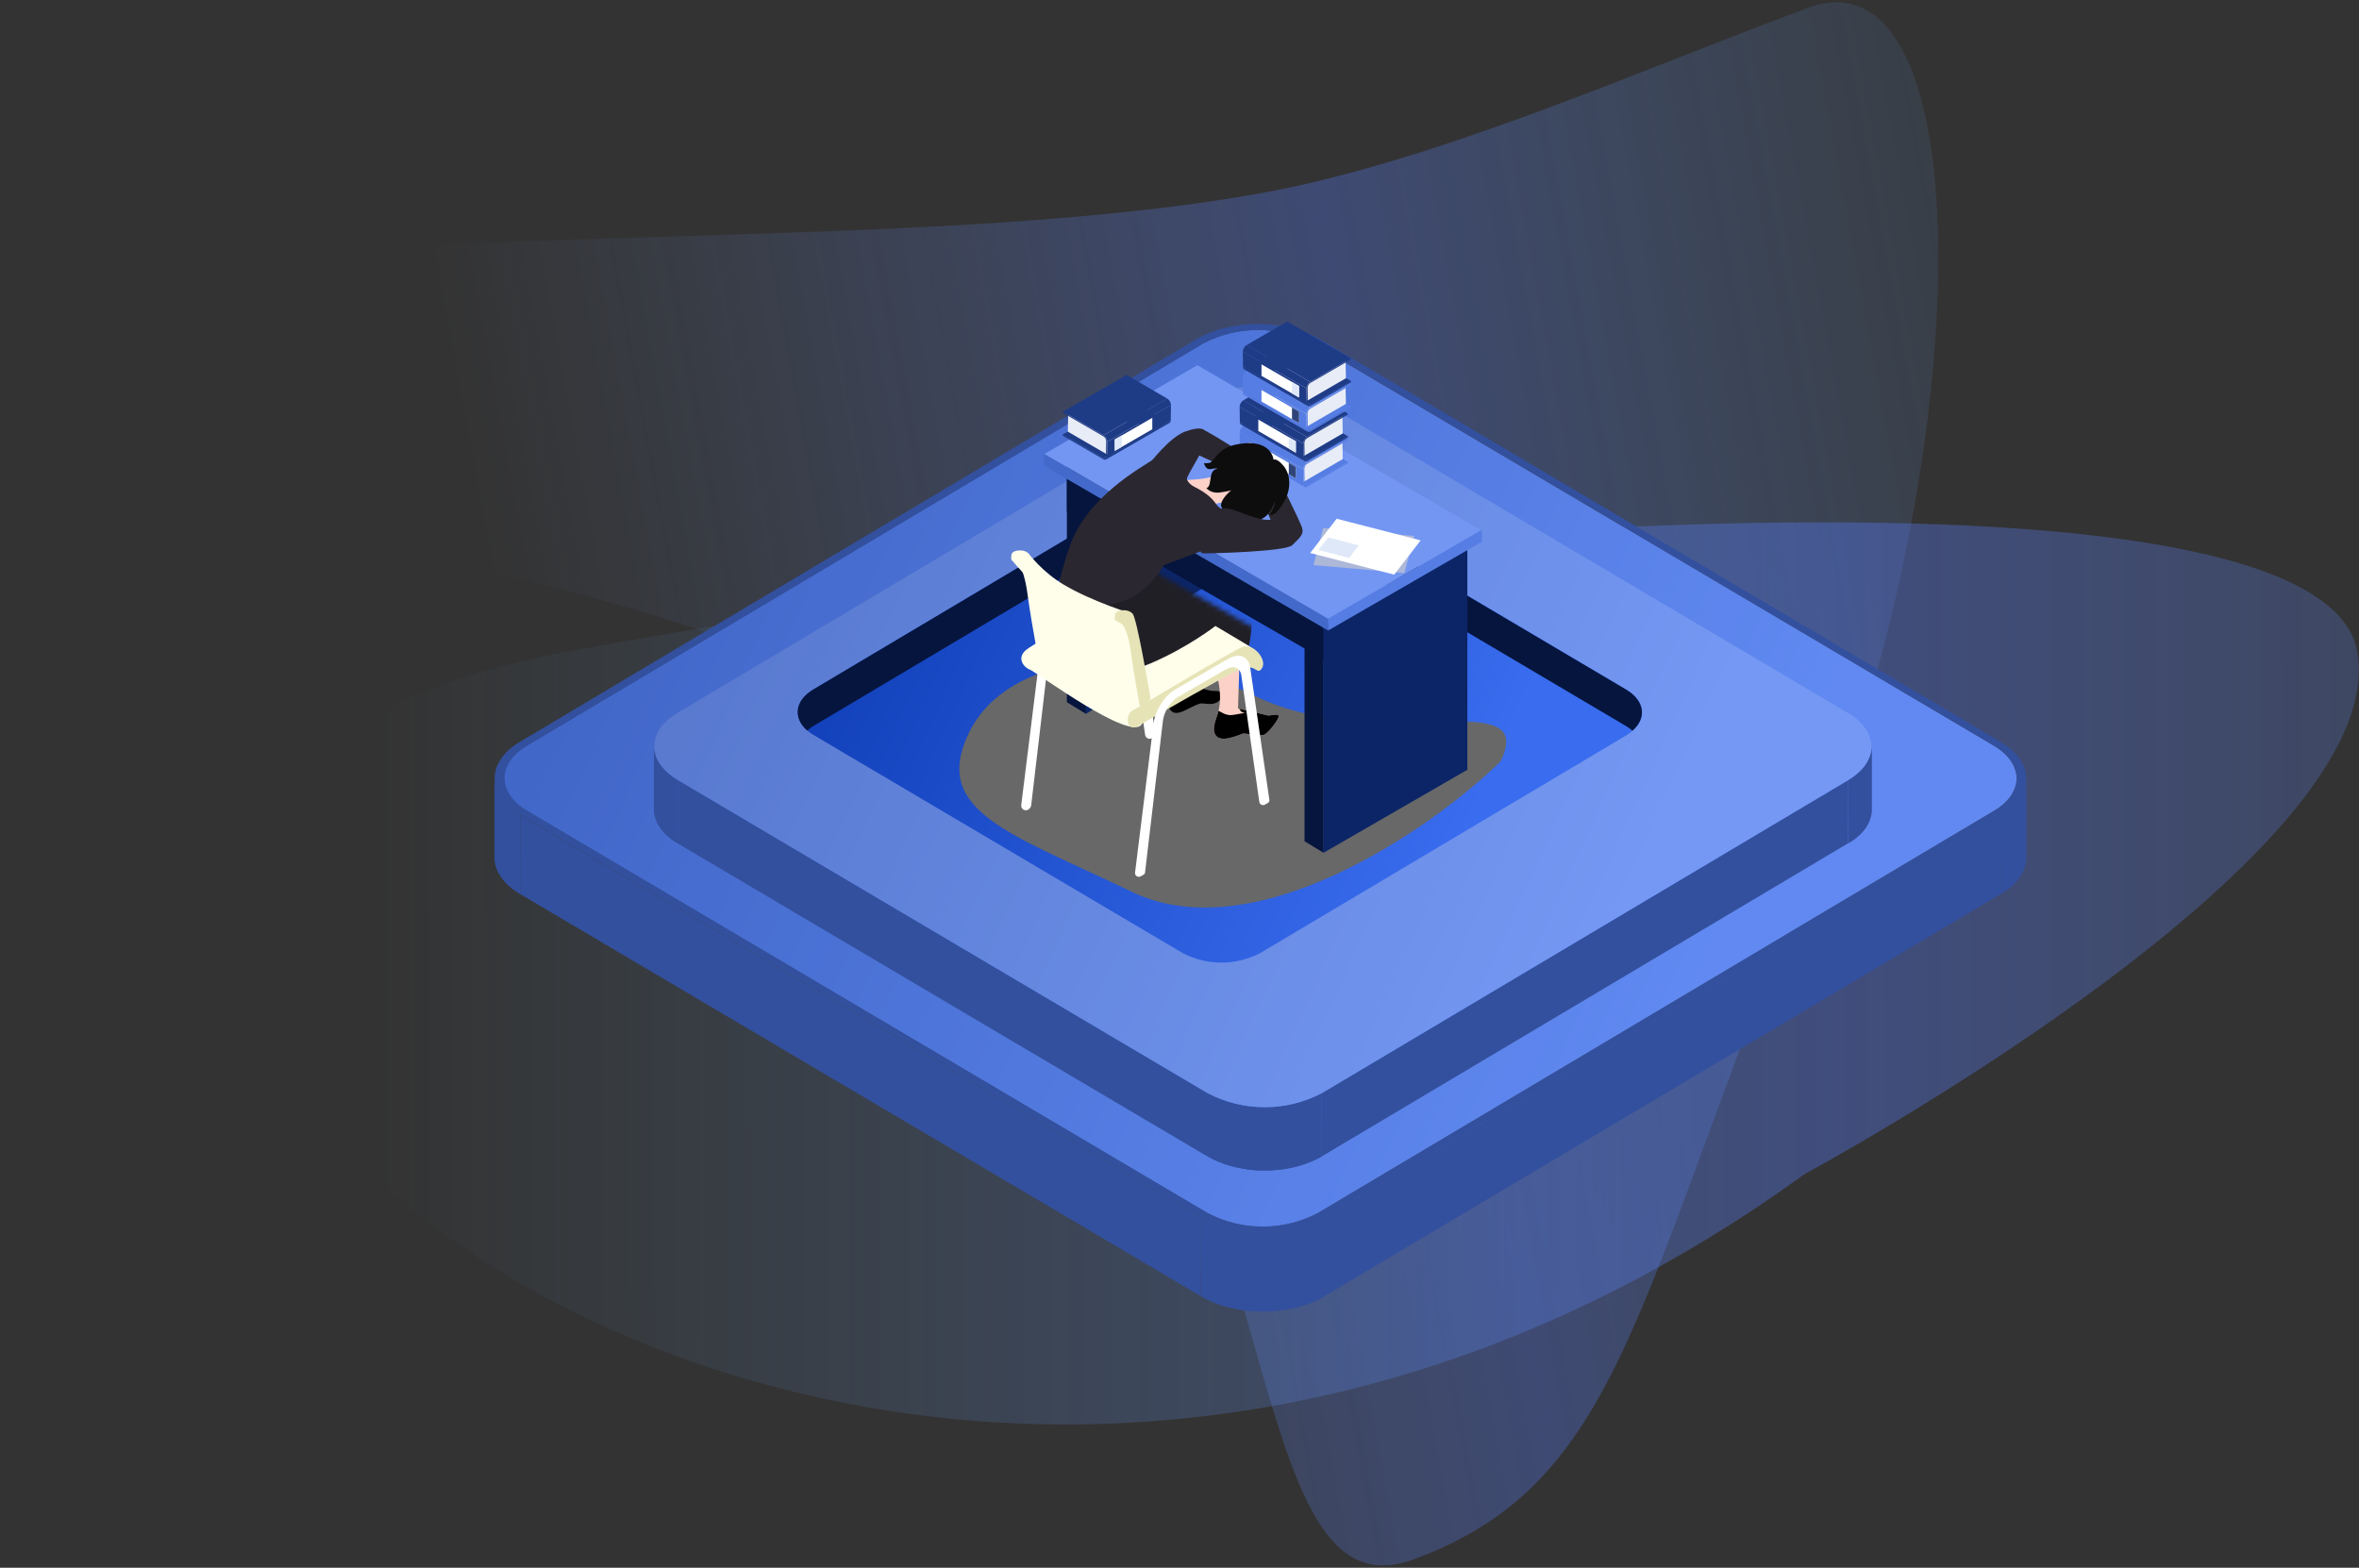 <svg width="510" height="339" viewBox="0 0 510 339" fill="none" xmlns="http://www.w3.org/2000/svg">
<rect x="0" y="0" width="510" height="339" fill="#333333" stroke="none"/>
<path d="M271.82 41.914C166.113 60.61 -18.72 36.912 1.583 92.223C9.96 115.043 158.016 118.072 208.751 167.141C280.985 237.002 265.333 351.973 305.597 337.193C351.003 320.525 353.302 280.928 390.772 189.533C428.242 98.138 428.693 -12.369 390.772 1.735C352.852 15.839 309.596 35.233 271.82 41.914Z" fill="url(#paint0_linear_437_2301)" fill-opacity="0.7"/>
<path d="M390.181 253.848C172.329 411.832 -73.454 177.563 122.126 141.035C281.205 111.324 502.178 96.562 509.644 141.035C517.109 185.507 390.181 253.848 390.181 253.848Z" fill="url(#paint1_linear_437_2301)" fill-opacity="0.7"/>
<path d="M431.038 161.241C437.561 165.13 437.659 171.457 431.038 175.346L284.838 262.317C281.152 264.234 277.076 265.234 272.941 265.234C268.806 265.234 264.73 264.234 261.044 262.317L113.898 175.346C107.375 171.457 107.277 165.13 113.816 161.241L260.017 74.271C263.703 72.353 267.779 71.353 271.914 71.353C276.048 71.353 280.124 72.353 283.81 74.271L431.038 161.241Z" fill="url(#paint2_linear_437_2301)"/>
<path d="M431.038 161.241C437.561 165.13 437.659 171.457 431.038 175.346L284.838 262.317C281.152 264.234 277.076 265.234 272.941 265.234C268.806 265.234 264.73 264.234 261.044 262.317L113.898 175.346C107.375 171.457 107.277 165.13 113.816 161.241L260.017 74.271C263.703 72.353 267.779 71.353 271.914 71.353C276.048 71.353 280.124 72.353 283.81 74.271L431.038 161.241Z" fill="white" fill-opacity="0.2"/>
<path d="M432.473 160.389C439.861 164.746 439.893 171.84 432.571 176.214L286.37 263.184C279.032 267.541 267.046 267.541 259.674 263.184L112.512 176.214C105.124 171.84 105.092 164.746 112.43 160.389L258.631 73.352C265.953 68.978 277.939 68.978 285.327 73.352L432.473 160.389ZM284.903 262.316L431.103 175.346C437.627 171.456 437.627 165.13 431.103 161.24L283.957 74.27C280.271 72.352 276.195 71.353 272.06 71.353C267.926 71.353 263.849 72.352 260.164 74.27L113.963 161.24C107.44 165.13 107.44 171.456 114.045 175.346L261.126 262.316C264.812 264.234 268.888 265.233 273.022 265.233C277.157 265.233 281.233 264.234 284.919 262.316H284.903Z" fill="#33509E"/>
<path d="M438.034 168.352V185.462C438.034 188.3 436.208 191.154 432.571 193.324V176.214C436.208 174.044 438.034 171.206 438.034 168.352Z" fill="#33509E"/>
<path d="M438.035 168.501V185.612C438.028 185.987 437.99 186.361 437.92 186.73V169.62C437.991 169.251 438.029 168.877 438.035 168.501Z" fill="#33509E"/>
<path d="M437.92 169.637V186.747C437.84 187.115 437.736 187.477 437.611 187.832V170.722C437.739 170.368 437.842 170.005 437.92 169.637Z" fill="#33509E"/>
<path d="M437.611 170.722V187.832C437.469 188.212 437.3 188.58 437.105 188.934V171.823C437.293 171.466 437.462 171.098 437.611 170.722Z" fill="#33509E"/>
<path d="M437.105 171.84V188.951C436.878 189.353 436.621 189.738 436.338 190.102V172.992C436.629 172.634 436.885 172.248 437.105 171.84Z" fill="#33509E"/>
<path d="M436.338 172.975V190.085C435.988 190.546 435.601 190.976 435.18 191.371V174.26C435.605 173.87 435.992 173.439 436.338 172.975Z" fill="#33509E"/>
<path d="M435.181 174.261V191.372C434.449 192.054 433.651 192.658 432.8 193.174V176.064C433.655 175.553 434.453 174.949 435.181 174.261Z" fill="#33509E"/>
<path d="M432.8 176.063V193.174L432.572 193.324V176.214L432.8 176.063Z" fill="#33509E"/>
<path d="M106.902 185.345V168.235C106.902 171.123 108.745 174.011 112.463 176.214V193.324C108.745 191.121 106.902 188.233 106.902 185.345Z" fill="#33509E"/>
<path d="M112.512 176.214V193.324C108.794 191.121 106.951 188.233 106.951 185.345V168.235C106.951 171.123 108.794 174.011 112.512 176.214Z" fill="#33509E"/>
<path d="M432.571 176.214L432.522 193.324L286.322 280.278L286.37 263.184L432.571 176.214Z" fill="#33509E"/>
<path d="M259.674 263.184L259.625 280.278L112.463 193.324L112.512 176.214L259.674 263.184Z" fill="#33509E"/>
<path d="M286.37 263.184V280.278C279.032 284.651 267.045 284.651 259.674 280.278V263.184C267.045 267.541 279.064 267.541 286.37 263.184Z" fill="#33509E"/>
<path d="M286.371 263.184V280.278C285.063 281.047 283.68 281.674 282.245 282.147V265.037C283.676 264.559 285.058 263.938 286.371 263.184Z" fill="#33509E"/>
<path d="M282.325 265.037V282.147C281.155 282.528 279.962 282.829 278.754 283.049V265.939C279.964 265.727 281.157 265.426 282.325 265.037Z" fill="#33509E"/>
<path d="M278.673 265.938V283.049C277.874 283.199 277.042 283.316 276.26 283.399V266.289C277.075 266.206 277.89 266.089 278.673 265.938Z" fill="#33509E"/>
<path d="M276.259 266.289V283.399C275.558 283.399 274.857 283.516 274.156 283.533V266.439L276.259 266.289Z" fill="#33509E"/>
<path d="M274.172 266.439V283.533C273.536 283.533 272.883 283.533 272.231 283.533V266.422L274.172 266.439Z" fill="#33509E"/>
<path d="M272.215 266.439V283.549L270.355 283.449V266.339L272.215 266.439Z" fill="#33509E"/>
<path d="M270.356 266.339V283.449C269.736 283.449 269.117 283.316 268.513 283.232V266.122C269.117 266.222 269.736 266.289 270.356 266.339Z" fill="#33509E"/>
<path d="M268.513 266.122V283.232C267.877 283.149 267.258 283.032 266.638 282.898V265.788C267.258 265.922 267.877 266.039 268.513 266.122Z" fill="#33509E"/>
<path d="M266.638 265.788V282.899C265.969 282.765 265.317 282.598 264.665 282.414V265.304C265.317 265.488 265.969 265.655 266.638 265.788Z" fill="#33509E"/>
<path d="M264.664 265.321V282.431C263.882 282.197 263.115 281.93 262.381 281.63V264.52C263.115 264.82 263.882 265.087 264.664 265.321Z" fill="#33509E"/>
<path d="M262.381 264.503V281.613C261.447 281.239 260.542 280.792 259.674 280.278V263.184C260.542 263.693 261.447 264.134 262.381 264.503Z" fill="#33509E"/>
<path d="M404.637 161.441V175.129C404.637 177.75 403.006 180.371 399.597 182.357V168.686C402.908 166.682 404.637 164.062 404.637 161.441Z" fill="#33509E"/>
<path d="M404.636 161.441V175.129V175.296V161.608C404.646 161.553 404.646 161.496 404.636 161.441Z" fill="#33509E"/>
<path d="M404.636 161.608V175.297C404.63 175.639 404.592 175.98 404.522 176.315V162.627C404.6 162.293 404.638 161.951 404.636 161.608Z" fill="#33509E"/>
<path d="M404.473 162.626V176.314C404.403 176.654 404.31 176.989 404.196 177.316V163.628C404.318 163.303 404.411 162.968 404.473 162.626Z" fill="#33509E"/>
<path d="M404.195 163.627V177.316C404.065 177.668 403.906 178.008 403.722 178.334V164.646C403.904 164.321 404.057 163.98 404.179 163.627H404.195Z" fill="#33509E"/>
<path d="M403.738 164.646V178.334C403.533 178.7 403.304 179.051 403.053 179.386V165.698C403.313 165.366 403.547 165.014 403.755 164.646H403.738Z" fill="#33509E"/>
<path d="M403.005 165.698V179.386C402.682 179.813 402.321 180.21 401.929 180.571V166.883C402.321 166.521 402.682 166.125 403.005 165.698Z" fill="#33509E"/>
<path d="M401.961 166.833V180.521C401.285 181.154 400.548 181.713 399.76 182.191V168.502C400.54 168.021 401.272 167.462 401.945 166.833H401.961Z" fill="#33509E"/>
<path d="M399.743 168.501V182.19L399.531 182.307V168.635C399.596 168.581 399.667 168.536 399.743 168.501Z" fill="#33509E"/>
<path d="M141.393 175.03V161.341C141.393 163.995 143.024 166.666 146.53 168.686V182.374C143.089 180.355 141.376 177.684 141.393 175.03Z" fill="#33509E"/>
<path d="M146.562 168.686V182.374C143.137 180.355 141.425 177.684 141.441 175.03V161.341C141.441 163.995 143.072 166.666 146.578 168.686H146.562Z" fill="#33509E"/>
<path d="M399.564 168.686L399.515 182.358L285.67 250.098L285.702 236.409L399.564 168.686Z" fill="#33509E"/>
<path d="M261.142 236.409L261.11 250.098L146.514 182.374L146.563 168.686L261.142 236.409Z" fill="#33509E"/>
<path d="M285.702 236.409V250.097C281.896 252.073 277.689 253.102 273.422 253.102C269.155 253.102 264.948 252.073 261.142 250.097V236.409C264.948 238.385 269.155 239.414 273.422 239.414C277.689 239.414 281.896 238.385 285.702 236.409Z" fill="#33509E"/>
<path d="M285.701 236.409V250.097C284.495 250.787 283.221 251.346 281.902 251.767V238.078C283.222 237.661 284.496 237.101 285.701 236.409Z" fill="#33509E"/>
<path d="M281.901 238.111V251.8C280.835 252.156 279.745 252.435 278.64 252.634V238.946C279.745 238.748 280.835 238.469 281.901 238.111Z" fill="#33509E"/>
<path d="M278.624 238.946V252.634C277.906 252.768 277.156 252.885 276.406 252.952V239.263C277.14 239.263 277.89 239.08 278.624 238.946Z" fill="#33509E"/>
<path d="M276.406 239.263V252.951C275.77 252.951 275.134 253.068 274.482 253.085V239.397C275.134 239.397 275.77 239.397 276.423 239.263H276.406Z" fill="#33509E"/>
<path d="M274.466 239.397V253.086H272.688V239.397C273.275 239.397 273.878 239.397 274.466 239.397Z" fill="#33509E"/>
<path d="M272.688 239.414V253.102C272.117 253.102 271.53 253.102 270.976 253.002V239.313L272.606 239.414H272.688Z" fill="#33509E"/>
<path d="M270.911 239.314V253.002C270.34 253.002 269.769 252.885 269.28 252.802V239.113C269.834 239.197 270.405 239.264 270.911 239.314Z" fill="#33509E"/>
<path d="M269.28 239.113V252.801C268.693 252.718 268.122 252.618 267.551 252.501V238.812C268.122 238.929 268.709 239.029 269.28 239.113Z" fill="#33509E"/>
<path d="M267.551 238.813V252.501C266.931 252.367 266.328 252.217 265.74 252.05V238.362L267.551 238.813Z" fill="#33509E"/>
<path d="M265.741 238.362V252.05C265.023 251.833 264.322 251.599 263.637 251.316V237.627C264.322 237.911 265.023 238.145 265.741 238.362Z" fill="#33509E"/>
<path d="M263.637 237.628V251.316C262.778 250.97 261.945 250.563 261.142 250.097V236.409C261.941 236.882 262.776 237.289 263.637 237.628Z" fill="#33509E"/>
<path d="M399.483 154.113C406.267 158.136 406.316 164.663 399.564 168.686L285.702 236.409C281.897 238.385 277.69 239.414 273.423 239.414C269.155 239.414 264.948 238.385 261.143 236.409L146.563 168.686C139.746 164.663 139.714 158.136 146.465 154.113L260.327 86.39C264.132 84.41 268.339 83.379 272.607 83.379C276.875 83.379 281.082 84.41 284.887 86.39L399.483 154.113Z" fill="url(#paint3_linear_437_2301)"/>
<path d="M399.483 154.113C406.267 158.136 406.316 164.663 399.564 168.686L285.702 236.409C281.897 238.385 277.69 239.414 273.423 239.414C269.155 239.414 264.948 238.385 261.143 236.409L146.563 168.686C139.746 164.663 139.714 158.136 146.465 154.113L260.327 86.39C264.132 84.41 268.339 83.379 272.607 83.379C276.875 83.379 281.082 84.41 284.887 86.39L399.483 154.113Z" fill="white" fill-opacity="0.3"/>
<path d="M351.488 149.051C356.135 151.789 356.168 156.246 351.488 159.067L272.459 206.074C269.862 207.432 266.986 208.141 264.069 208.141C261.152 208.141 258.276 207.432 255.678 206.074L176.014 159C171.366 156.262 171.334 151.805 176.014 148.984L255.157 101.91C257.756 100.556 260.631 99.85 263.547 99.85C266.463 99.85 269.339 100.556 271.937 101.91L351.488 149.051Z" fill="url(#paint4_linear_437_2301)"/>
<path d="M174.513 157.965C174.94 157.578 175.405 157.237 175.899 156.947L255.042 109.873C257.64 108.518 260.516 107.812 263.432 107.812C266.348 107.812 269.223 108.518 271.822 109.873L351.487 156.964C351.999 157.255 352.481 157.602 352.922 157.998C356.085 155.261 355.613 151.488 351.487 149.068L271.822 101.977C269.223 100.623 266.348 99.916 263.432 99.916C260.516 99.916 257.64 100.623 255.042 101.977L175.899 149.051C171.822 151.405 171.349 155.227 174.513 157.965Z" fill="#05153E"/>
<g style="mix-blend-mode:overlay">
<path d="M324.423 164.65C308.768 179.882 270.915 205.473 244.733 192.85C218.552 180.227 201.269 175.49 209.451 158.52C217.632 141.55 245.489 138.026 271.671 150.649C297.852 163.272 332.605 147.68 324.423 164.65Z" fill="#686868"/>
</g>
<path d="M238.904 151.843L234.778 154.353V115.58H253.154L238.904 151.843Z" fill="#0B2567"/>
<path d="M234.778 154.354L230.652 151.844V103.598L234.778 106.108V154.354Z" fill="#05153E"/>
<path d="M265.856 123.847L234.744 141.81V106.108L265.856 88.145V123.847Z" fill="#0B2567"/>
<path d="M234.84 106.052L230.715 103.542L261.633 85.691L265.759 88.201L234.84 106.052Z" fill="#7396F3"/>
<path d="M286.155 184.411L282.029 181.9V133.655L286.155 136.166V184.411Z" fill="#05153E"/>
<path d="M317.233 166.448L286.121 184.411V135.532L317.233 117.568V166.448Z" fill="#0B2567"/>
<path d="M286.235 133.271L282.109 130.76L313.028 112.91L317.154 115.42L286.235 133.271Z" fill="#7396F3"/>
<path d="M286.127 142.583L230.652 110.556V100.249L286.127 132.277V142.583Z" fill="#05153E"/>
<path d="M287.15 136.348L225.739 100.715V98.114L287.15 133.748V136.348Z" fill="#4369CA"/>
<path d="M320.372 117.146L287.114 136.347V133.747L320.372 114.545V117.146Z" fill="#567DE3"/>
<path d="M287.125 133.805L225.806 98.154L258.857 78.971L320.176 114.624L287.125 133.805Z" fill="#7396F3"/>
<path d="M231.226 125.608C231.226 125.608 228.631 130.357 229.234 135.165C229.834 139.974 239.654 139.189 244.263 136.175C248.873 133.16 252.2 130.97 252.2 130.97C252.2 130.97 251.377 130.339 252.579 136.56C253.782 142.78 253.782 144.282 253.782 146.688C253.782 149.092 252.091 151.722 252.693 152.963C253.293 154.203 254.083 154.353 255.285 153.978C256.487 153.602 258.855 152.098 259.757 152.098C260.659 152.098 262.35 152.587 263.476 151.61C264.604 150.633 265.167 150.03 264.604 149.843C264.04 149.656 263.815 149.393 262.462 149.393C261.11 149.393 258.48 148.603 257.841 147.176C257.202 145.748 257.803 139.022 258.254 134.513C258.705 130.005 255.144 129.154 252.402 126.825C249.659 124.496 248.149 121.627 246.045 122.679C243.939 123.731 233.17 122.94 231.226 125.608Z" fill="black"/>
<path d="M276.396 155.103C276.023 156.162 274.075 158.566 273.282 158.867C272.488 159.167 269.217 158.566 268.809 158.602C268.399 158.638 264.672 160.514 263.17 159.348C261.667 158.181 262.906 155.56 263.255 154.358C263.303 154.178 263.363 153.962 263.435 153.697C263.82 152.134 264.265 148.923 262.304 143.489C260.177 137.585 262.365 133.677 262.689 133.149C262.509 133.341 261.559 134.171 256.486 137.561C250.245 141.733 241.456 145.112 237.705 142.034C237.236 141.649 236.828 141.156 236.479 140.616C233.364 135.758 236.503 129.266 242.19 128.268L247.24 127.378C247.24 127.378 252.239 129.291 255.846 129.628C259.453 129.976 268.001 133.991 268.049 137.442C268.085 140.904 267.644 153.192 267.644 153.192C267.644 153.192 273.571 154.562 274.028 154.695C274.557 154.839 276.78 154.058 276.396 155.103Z" fill="#FBD1C8"/>
<path d="M276.396 155.104C276.024 156.162 274.076 158.567 273.282 158.867C272.488 159.167 269.218 158.567 268.809 158.603C268.4 158.639 264.673 160.515 263.17 159.348C261.667 158.182 262.906 155.56 263.255 154.358C263.303 154.178 263.363 153.962 263.436 153.697C264.445 154.19 265.203 154.851 266.838 154.55C268.497 154.238 269.242 154.154 269.242 154.154C269.242 154.154 268.348 154.158 268.052 153.469C268.034 153.424 267.973 153.349 267.901 153.252C269.044 153.517 273.571 154.563 274.027 154.695C274.557 154.84 276.78 154.058 276.396 155.104Z" fill="black"/>
<path d="M291.413 99.884L277.65 91.939L268.86 97.038L282.623 104.983L291.413 99.884Z" fill="#567DE3"/>
<path d="M290.291 99.271L290.222 95.623L271.453 97.921L281.5 104.37L290.291 99.271Z" fill="#E8ECF6"/>
<path d="M268.449 97.077L282.212 105.023C282.317 105.084 282.463 105.075 282.623 104.983L268.86 97.038C268.7 97.129 268.554 97.137 268.449 97.077Z" fill="#567DE3"/>
<path d="M268.289 97.354L282.052 105.301C281.903 105.216 281.811 105.032 281.811 104.771L268.048 96.825C268.048 97.085 268.14 97.269 268.289 97.354Z" fill="#567DE3"/>
<path d="M291.363 94.955L277.601 87.009L268.811 92.106L282.573 100.051L291.363 94.955Z" fill="#567DE3"/>
<path d="M281.762 101.457L267.999 93.511L268.048 96.824L281.811 104.77L281.762 101.457Z" fill="#567DE3"/>
<path d="M282.574 100.051L268.811 92.106C268.363 92.361 267.999 92.992 267.999 93.511L281.762 101.457C281.762 100.939 282.126 100.309 282.574 100.051Z" fill="#567DE3"/>
<path d="M291.426 100.126L291.412 99.885L282.622 104.983C282.298 105.169 282.047 104.993 282.047 104.618L281.998 101.306C281.998 100.933 282.26 100.479 282.584 100.293L291.376 95.197L291.363 94.956L282.573 100.051C282.125 100.308 281.761 100.939 281.761 101.457L281.81 104.77C281.81 105.289 282.185 105.482 282.633 105.225L291.426 100.126Z" fill="#567DE3"/>
<path d="M272.037 96.271V98.749L280.154 103.436V100.959L272.037 96.271Z" fill="white"/>
<path d="M278.63 100.079V102.556L280.154 103.435V100.959L278.63 100.079Z" fill="#314479"/>
<path d="M270.936 97.382C271.185 97.239 271.185 96.773 270.936 96.343C270.688 95.913 270.285 95.68 270.036 95.824C269.788 95.968 269.788 96.433 270.036 96.863C270.285 97.293 270.688 97.526 270.936 97.382Z" fill="#465FA5"/>
<path d="M270.99 96.325C271.264 96.8 271.264 97.317 270.99 97.475C270.715 97.633 270.267 97.376 269.993 96.9C269.718 96.424 269.718 95.908 269.993 95.75C270.268 95.59 270.715 95.849 270.99 96.325ZM270.892 96.38C270.671 95.996 270.311 95.788 270.089 95.916C269.868 96.044 269.868 96.461 270.089 96.845C270.311 97.229 270.671 97.436 270.892 97.308C271.114 97.18 271.115 96.764 270.892 96.38Z" fill="#C5CCDB"/>
<path d="M291.413 94.336L277.65 86.391L268.86 91.49L282.623 99.435L291.413 94.336Z" fill="#1E3B86"/>
<path d="M290.291 93.723L290.222 90.075L271.453 92.373L281.5 98.821L290.291 93.723Z" fill="#E8ECF6"/>
<path d="M268.449 91.529L282.212 99.475C282.317 99.535 282.463 99.527 282.623 99.436L268.86 91.49C268.7 91.581 268.554 91.589 268.449 91.529Z" fill="#1E3B86"/>
<path d="M268.289 91.805L282.052 99.752C281.903 99.667 281.811 99.483 281.811 99.223L268.048 91.277C268.048 91.537 268.14 91.72 268.289 91.805Z" fill="#1E3B86"/>
<path d="M291.363 89.408L277.601 81.461L268.811 86.557L282.573 94.503L291.363 89.408Z" fill="#1E3B86"/>
<path d="M281.762 95.909L267.999 87.963L268.048 91.276L281.811 99.222L281.762 95.909Z" fill="#1E3B86"/>
<path d="M282.574 94.503L268.811 86.556C268.363 86.813 267.999 87.444 267.999 87.962L281.762 95.908C281.762 95.39 282.126 94.759 282.574 94.503Z" fill="#1E3B86"/>
<path d="M291.426 94.578L291.412 94.337L282.622 99.435C282.298 99.621 282.047 99.445 282.047 99.07L281.998 95.758C281.998 95.385 282.26 94.931 282.584 94.745L291.376 89.648L291.363 89.408L282.573 94.503C282.125 94.759 281.761 95.391 281.761 95.909L281.81 99.222C281.81 99.741 282.185 99.934 282.633 99.677L291.426 94.578Z" fill="#1E3B86"/>
<path d="M272.037 90.723V93.201L280.154 97.888V95.41L272.037 90.723Z" fill="white"/>
<path d="M278.63 94.53V97.008L280.154 97.887V95.41L278.63 94.53Z" fill="#DFE8F9"/>
<path d="M292.101 87.946L278.338 79.999L269.548 85.098L283.311 93.044L292.101 87.946Z" fill="#567DE3"/>
<path d="M290.978 87.334L290.909 83.685L272.14 85.984L282.188 92.432L290.978 87.334Z" fill="#E8ECF6"/>
<path d="M269.136 85.138L282.899 93.084C283.005 93.144 283.15 93.136 283.311 93.045L269.547 85.098C269.387 85.191 269.242 85.2 269.136 85.138Z" fill="#567DE3"/>
<path d="M268.977 85.415L282.739 93.361C282.591 93.276 282.499 93.093 282.499 92.832L268.736 84.886C268.736 85.146 268.828 85.33 268.977 85.415Z" fill="#567DE3"/>
<path d="M292.051 83.017L278.289 75.071L269.499 80.167L283.261 88.114L292.051 83.017Z" fill="#567DE3"/>
<path d="M282.45 89.519L268.687 81.573L268.736 84.886L282.499 92.832L282.45 89.519Z" fill="#567DE3"/>
<path d="M283.261 88.114L269.499 80.167C269.051 80.424 268.687 81.054 268.687 81.573L282.45 89.519C282.45 89 282.814 88.369 283.261 88.114Z" fill="#567DE3"/>
<path d="M292.113 88.187L292.1 87.946L283.31 93.044C282.986 93.23 282.735 93.055 282.735 92.68L282.686 89.367C282.686 88.995 282.948 88.54 283.272 88.355L292.064 83.258L292.051 83.017L283.26 88.113C282.813 88.369 282.449 89 282.449 89.519L282.498 92.832C282.498 93.35 282.873 93.544 283.321 93.287L292.113 88.187Z" fill="#567DE3"/>
<path d="M272.725 84.334V86.811L280.842 91.498V89.02L272.725 84.334Z" fill="white"/>
<path d="M279.318 88.14V90.617L280.842 91.498V89.019L279.318 88.14Z" fill="#314479"/>
<path d="M292.101 82.399L278.338 74.453L269.548 79.551L283.311 87.498L292.101 82.399Z" fill="#1E3B86"/>
<path d="M290.978 81.787L290.909 78.138L272.14 80.435L282.188 86.885L290.978 81.787Z" fill="#E8ECF6"/>
<path d="M269.136 79.59L282.899 87.537C283.005 87.597 283.15 87.589 283.311 87.497L269.547 79.551C269.387 79.643 269.242 79.651 269.136 79.59Z" fill="#1E3B86"/>
<path d="M268.977 79.868L282.739 87.814C282.591 87.729 282.499 87.545 282.499 87.285L268.736 79.338C268.736 79.599 268.828 79.783 268.977 79.868Z" fill="#1E3B86"/>
<path d="M292.051 77.47L278.289 69.524L269.499 74.62L283.261 82.565L292.051 77.47Z" fill="#1E3B86"/>
<path d="M282.45 83.972L268.687 76.025L268.736 79.338L282.499 87.284L282.45 83.972Z" fill="#1E3B86"/>
<path d="M283.261 82.566L269.499 74.62C269.051 74.876 268.687 75.507 268.687 76.025L282.45 83.972C282.45 83.453 282.814 82.822 283.261 82.566Z" fill="#1E3B86"/>
<path d="M292.113 82.639L292.1 82.398L283.31 87.497C282.986 87.683 282.735 87.507 282.735 87.133L282.686 83.819C282.686 83.447 282.948 82.992 283.272 82.808L292.064 77.71L292.051 77.469L283.26 82.565C282.813 82.822 282.449 83.452 282.449 83.971L282.498 87.285C282.498 87.803 282.873 87.996 283.321 87.74L292.113 82.639Z" fill="#1E3B86"/>
<path d="M272.725 78.786V81.264L280.842 85.951V83.472L272.725 78.786Z" fill="white"/>
<path d="M279.318 82.592V85.07L280.842 85.951V83.472L279.318 82.592Z" fill="#DFE8F9"/>
<path d="M229.742 93.954L243.504 86.008L252.295 91.106L238.532 99.052L229.742 93.954Z" fill="#1E3B86"/>
<path d="M230.864 93.341L230.933 89.693L249.702 91.991L239.655 98.44L230.864 93.341Z" fill="#E8ECF6"/>
<path d="M252.706 91.146L238.944 99.092C238.837 99.152 238.692 99.144 238.533 99.053L252.295 91.106C252.455 91.198 252.601 91.206 252.706 91.146Z" fill="#1E3B86"/>
<path d="M252.865 91.423L239.103 99.369C239.252 99.284 239.343 99.101 239.343 98.84L253.106 90.894C253.106 91.154 253.015 91.337 252.865 91.423Z" fill="#1E3B86"/>
<path d="M229.791 89.024L243.553 81.079L252.343 86.175L238.581 94.121L229.791 89.024Z" fill="#1E3B86"/>
<path d="M239.393 95.526L253.154 87.581L253.106 90.892L239.343 98.839L239.393 95.526Z" fill="#1E3B86"/>
<path d="M238.581 94.121L252.343 86.175C252.791 86.431 253.154 87.062 253.154 87.581L239.392 95.527C239.393 95.007 239.028 94.377 238.581 94.121Z" fill="#1E3B86"/>
<path d="M229.728 94.194L229.742 93.954L238.532 99.052C238.856 99.237 239.106 99.062 239.106 98.687L239.156 95.374C239.156 95.002 238.894 94.547 238.57 94.362L229.777 89.265L229.791 89.024L238.581 94.12C239.028 94.376 239.393 95.007 239.393 95.526L239.343 98.839C239.343 99.357 238.968 99.551 238.52 99.294L229.728 94.194Z" fill="#1E3B86"/>
<path d="M249.118 90.342V92.819L241 97.506V95.028L249.118 90.342Z" fill="white"/>
<path d="M242.524 94.148V96.625L241 97.505V95.028L242.524 94.148Z" fill="#DFE8F9"/>
<mask id="mask0_437_2301" style="mask-type:luminance" maskUnits="userSpaceOnUse" x="214" y="103" width="65" height="88">
<path d="M214.42 103.616L278.157 139.799V190.763L214.42 189.384V103.616Z" fill="white"/>
</mask>
<g mask="url(#mask0_437_2301)">
<path d="M249.112 159.583C249.553 159.329 249.795 158.832 249.721 158.328L245.64 130.154C245.281 127.677 243.268 126.856 240.899 128.223L229.478 134.816C227.111 136.183 225.097 139.328 224.737 142.222L220.782 174.083C220.681 174.905 221.562 175.488 222.279 175.075C222.662 174.853 222.889 174.508 222.936 174.118L226.753 141.683C226.994 139.64 228.415 137.408 230.091 136.44L240.389 130.496C242.057 129.533 243.475 130.114 243.723 131.864L247.565 158.887C247.665 159.59 248.443 159.969 249.058 159.615L249.112 159.583Z" fill="white"/>
<path d="M271.218 140.918C272.616 140.111 248.969 128.086 247.846 127.16C247.42 126.809 246.38 126.33 245.791 126.684C244.024 127.748 224.241 138.631 221.914 140.469C219.586 142.308 221.466 144.414 222.673 144.806C223.88 145.197 244.731 160.726 246.875 156.51C250.015 150.339 266.135 143.854 271.218 140.918Z" fill="#FFFEEB"/>
<path d="M246.074 156.973C244.677 157.779 243.575 156.968 243.843 155.239C243.945 154.58 244.218 153.976 244.807 153.651C246.574 152.674 266.357 140.714 268.684 139.865C271.012 139.016 274.029 142.715 272.821 144.5C271.614 146.285 271.626 143.061 267.735 144.865C264.596 146.318 251.157 154.039 246.074 156.973Z" fill="#E6E4B7"/>
<path d="M274.126 173.608C274.348 173.48 274.471 173.228 274.433 172.974L270.292 144.388C269.933 141.911 267.92 141.089 265.552 142.457L254.131 149.051C251.763 150.418 249.749 153.562 249.391 156.457L245.391 188.67C245.307 189.346 246.034 189.828 246.624 189.487L247.242 189.13C247.414 189.031 247.528 188.856 247.551 188.66L251.406 155.918C251.647 153.875 253.068 151.643 254.744 150.675L265.041 144.731C266.71 143.766 268.127 144.348 268.377 146.099L272.254 173.381C272.336 173.96 272.978 174.273 273.485 173.98L274.126 173.608Z" fill="white"/>
</g>
<mask id="mask1_437_2301" style="mask-type:luminance" maskUnits="userSpaceOnUse" x="214" y="103" width="65" height="88">
<path d="M214.42 103.616L278.157 139.799V190.763L214.42 189.384V103.616Z" fill="white"/>
</mask>
<g mask="url(#mask1_437_2301)">
<path d="M231.728 123.881C231.728 123.881 228.155 128.479 227.733 131.665C227.312 134.852 229.517 138.659 233.724 141.164C237.933 143.669 240.753 146.872 248.811 143.417C256.87 139.962 262.77 135.35 262.77 135.35L270.013 139.658C270.013 139.658 272.6 127.287 267.891 123.88C263.181 120.473 256.822 118.67 255.844 118.67C254.866 118.67 232.259 123.207 231.728 123.881Z" fill="#211F26"/>
</g>
<path d="M255.618 103.852C255.618 103.852 260.895 103.615 261.776 103.107C262.657 102.599 264.437 98.265 268.008 97.327C271.578 96.39 275.556 98.121 275.853 102.352C276.15 106.585 273.67 110.426 272.122 111.259C270.573 112.091 264.424 108.507 263.651 108.72C262.877 108.933 261.096 109.425 261.096 109.52C261.096 109.615 255.618 103.852 255.618 103.852Z" fill="#FBD1C8"/>
<path d="M232.289 128.614C231.881 127.929 228.763 126.772 228.763 126.772C228.763 126.772 229.865 121.935 231.42 117.71C235.255 107.293 246.83 101.012 249.498 99.258C252.165 97.503 252.954 97.311 254.871 99.492C256.787 101.674 255.507 103.894 258.251 105.282C260.996 106.671 262.103 107.821 263.015 109.125C263.926 110.428 266.706 110.85 266.368 114.453C266.031 118.056 251.951 121.511 251.464 122.412C250.976 123.313 246.755 130.192 239.428 130.681C232.102 131.169 233.915 131.345 232.289 128.614Z" fill="#2B2730"/>
<path d="M248.346 100.483C248.346 100.483 252.755 94.536 256.312 93.283C259.869 92.03 261.083 92.729 260.839 94.785C260.594 96.84 256.796 102.442 256.554 103.586C256.312 104.729 249.649 103.003 249.524 102.626C249.398 102.251 248.346 100.483 248.346 100.483Z" fill="#2B2730"/>
<path d="M256.817 93.799C256.817 93.799 259.208 92.767 260.157 92.951C261.106 93.134 273.557 101.07 273.995 101.61C274.432 102.151 272.567 104.014 271.346 103.635C270.124 103.254 257.701 98.076 256.548 97.008C255.396 95.94 256.817 93.586 256.817 93.586L256.817 93.799Z" fill="#2B2730"/>
<path d="M275.853 102.352C275.853 102.352 281.347 113.142 281.461 114.12C281.574 115.097 279.312 117.67 277.743 117.45C276.175 117.23 272.609 107.086 272.438 106.247C272.267 105.407 275.853 102.352 275.853 102.352Z" fill="#2B2730"/>
<path d="M275.335 99.4C275.335 99.4 274.965 94.786 267.703 96.026C263.047 96.822 262.509 99.941 261.447 100.096C260.383 100.252 260.297 100.096 260.297 100.096C260.297 100.096 260.552 101.621 261.715 101.426C262.88 101.231 263.592 101.238 262.874 101.443C262.156 101.648 261.813 102.375 261.63 103.991C261.447 105.607 260.801 105.519 260.801 105.519C260.801 105.519 261.733 106.8 263.844 106.479C265.956 106.157 266.208 106.002 266.208 106.002C266.208 106.002 263.793 107.896 263.998 109.407C264.203 110.918 269.667 113.655 269.665 113.464C269.664 113.272 273.105 112.541 274.136 111.148C275.166 109.754 275.596 108.429 275.596 108.429C275.596 108.429 275.756 108.659 275.271 109.913C274.785 111.167 274.388 111.293 274.388 111.293C274.388 111.293 275.401 112.095 277.389 108.881C279.377 105.668 278.95 102.486 277.481 100.721C276.012 98.955 275.335 99.4 275.335 99.4Z" fill="#0E0D0D"/>
<path d="M262.435 110.543C263.269 109.953 264.728 109.649 266.505 110.209C268.284 110.768 271.317 112.134 273.496 112.378C275.674 112.621 278.911 111.29 280.826 113.219C282.739 115.147 280.723 116.48 279.376 117.881C278.029 119.283 261.694 119.676 260.144 119.659C258.594 119.643 258.465 113.347 262.435 110.543Z" fill="#2B2730"/>
<path d="M218.672 120.988C218.799 121.297 219.125 121.494 219.793 121.765C220.999 122.255 221.797 125.873 222.12 128.334C222.596 131.955 223.605 137.659 224.013 139.921C224.054 140.153 227.854 144.826 233.129 147.92C238.902 151.306 246.203 153.116 246.423 152.86L243.802 133.928C243.802 133.928 243.485 133.723 242.928 133.359L241.083 133.928L218.672 120.988Z" fill="#FFFEEB"/>
<path d="M218.672 120.988C218.672 120.988 221.983 125.326 227.013 128.904C232.933 133.114 241.083 133.927 241.083 133.927L244.9 132.751C244.9 132.751 236.364 130.195 230.045 126.467C225.304 123.67 222.488 119.812 222.488 119.812C221.517 118.595 218.845 118.85 218.672 119.94C218.594 120.423 218.571 120.742 218.672 120.988Z" fill="#FFFEEB"/>
<path d="M241.083 132.878C240.911 133.968 240.998 134.214 242.204 134.704C243.411 135.195 244.207 138.813 244.531 141.274C245.006 144.894 246.016 150.599 246.423 152.86C246.51 153.344 247.021 153.335 247.443 152.843L248.318 151.824C248.595 151.5 248.747 151.061 248.693 150.742C248.192 147.806 245.77 133.842 244.899 132.751C243.927 131.533 241.256 131.79 241.083 132.878Z" fill="#E6E4B7"/>
<path d="M303.626 123.914L305.732 115.89L286.069 114.171L283.963 122.194L303.626 123.914Z" fill="#ADB7D8"/>
<path d="M289.21 116.004L289.353 115.457L288.609 115.393L288.465 115.939L289.21 116.004Z" fill="#567DE3"/>
<path d="M290.55 116.121L290.694 115.574L289.95 115.509L289.806 116.055L290.55 116.121Z" fill="#567DE3"/>
<path d="M291.89 116.238L292.033 115.692L291.289 115.626L291.146 116.173L291.89 116.238Z" fill="#567DE3"/>
<path d="M293.231 116.355L293.374 115.809L292.63 115.743L292.486 116.29L293.231 116.355Z" fill="#567DE3"/>
<path d="M294.571 116.473L294.715 115.926L293.97 115.861L293.826 116.408L294.571 116.473Z" fill="#567DE3"/>
<path d="M295.912 116.591L296.055 116.044L295.31 115.979L295.167 116.525L295.912 116.591Z" fill="#567DE3"/>
<path d="M297.251 116.707L297.395 116.16L296.65 116.095L296.507 116.641L297.251 116.707Z" fill="#567DE3"/>
<path d="M298.592 116.825L298.736 116.278L297.99 116.213L297.847 116.76L298.592 116.825Z" fill="#567DE3"/>
<path d="M299.932 116.941L300.075 116.395L299.331 116.33L299.187 116.876L299.932 116.941Z" fill="#567DE3"/>
<path d="M301.272 117.058L301.415 116.512L300.671 116.447L300.528 116.994L301.272 117.058Z" fill="#567DE3"/>
<path d="M302.612 117.176L302.756 116.629L302.011 116.564L301.868 117.111L302.612 117.176Z" fill="#567DE3"/>
<path d="M303.952 117.293L304.096 116.747L303.351 116.682L303.208 117.229L303.952 117.293Z" fill="#567DE3"/>
<path d="M287.269 118.177L287.583 116.977L286.839 116.912L286.524 118.111L287.269 118.177Z" fill="#4D608E"/>
<path d="M288.609 118.294L288.924 117.095L288.18 117.029L287.865 118.228L288.609 118.294Z" fill="#567DE3"/>
<path d="M289.95 118.41L290.264 117.211L289.519 117.146L289.205 118.346L289.95 118.41Z" fill="#567DE3"/>
<path d="M291.289 118.528L291.604 117.33L290.86 117.264L290.545 118.464L291.289 118.528Z" fill="#567DE3"/>
<path d="M292.63 118.644L292.944 117.445L292.2 117.38L291.885 118.58L292.63 118.644Z" fill="#567DE3"/>
<path d="M293.97 118.762L294.285 117.563L293.54 117.498L293.225 118.698L293.97 118.762Z" fill="#567DE3"/>
<path d="M295.31 118.879L295.625 117.681L294.88 117.615L294.566 118.815L295.31 118.879Z" fill="#567DE3"/>
<path d="M296.65 118.997L296.966 117.797L296.22 117.733L295.906 118.932L296.65 118.997Z" fill="#567DE3"/>
<path d="M297.991 119.114L298.305 117.915L297.561 117.85L297.246 119.048L297.991 119.114Z" fill="#567DE3"/>
<path d="M299.331 119.231L299.646 118.032L298.902 117.966L298.586 119.166L299.331 119.231Z" fill="#567DE3"/>
<path d="M300.672 119.349L300.986 118.149L300.241 118.084L299.927 119.283L300.672 119.349Z" fill="#567DE3"/>
<path d="M302.011 119.466L302.326 118.267L301.582 118.201L301.266 119.401L302.011 119.466Z" fill="#567DE3"/>
<path d="M303.352 119.584L303.666 118.384L302.922 118.319L302.607 119.518L303.352 119.584Z" fill="#567DE3"/>
<path d="M301.414 124.252L307.139 116.841L288.975 112.165L283.251 119.576L301.414 124.252Z" fill="white"/>
<path d="M293.77 117.949L291.635 120.649L285.039 118.91L287.173 116.21L293.77 117.949Z" fill="#DFE8F9"/>
<defs>
<linearGradient id="paint0_linear_437_2301" x1="471.841" y1="1.735" x2="95.36" y2="70.993" gradientUnits="userSpaceOnUse">
<stop stop-color="#6FB3F2" stop-opacity="0"/>
<stop offset="0.5" stop-color="#5577F1" stop-opacity="0.48"/>
<stop offset="1" stop-color="#739EF1" stop-opacity="0"/>
</linearGradient>
<linearGradient id="paint1_linear_437_2301" x1="81.681" y1="278.012" x2="709.999" y2="277.346" gradientUnits="userSpaceOnUse">
<stop stop-color="#6FB3F2" stop-opacity="0"/>
<stop offset="0.5" stop-color="#5577F1" stop-opacity="0.56"/>
<stop offset="1" stop-color="#739EF1" stop-opacity="0"/>
</linearGradient>
<linearGradient id="paint2_linear_437_2301" x1="368.499" y1="214.074" x2="141.076" y2="110.552" gradientUnits="userSpaceOnUse">
<stop stop-color="#396CEE"/>
<stop offset="1" stop-color="#1241BB"/>
</linearGradient>
<linearGradient id="paint3_linear_437_2301" x1="350.302" y1="198.241" x2="167.273" y2="114.928" gradientUnits="userSpaceOnUse">
<stop stop-color="#396CEE"/>
<stop offset="1" stop-color="#1241BB"/>
</linearGradient>
<linearGradient id="paint4_linear_437_2301" x1="317.339" y1="179.566" x2="190.394" y2="121.838" gradientUnits="userSpaceOnUse">
<stop stop-color="#396CEE"/>
<stop offset="1" stop-color="#1241BB"/>
</linearGradient>
</defs>
</svg>
